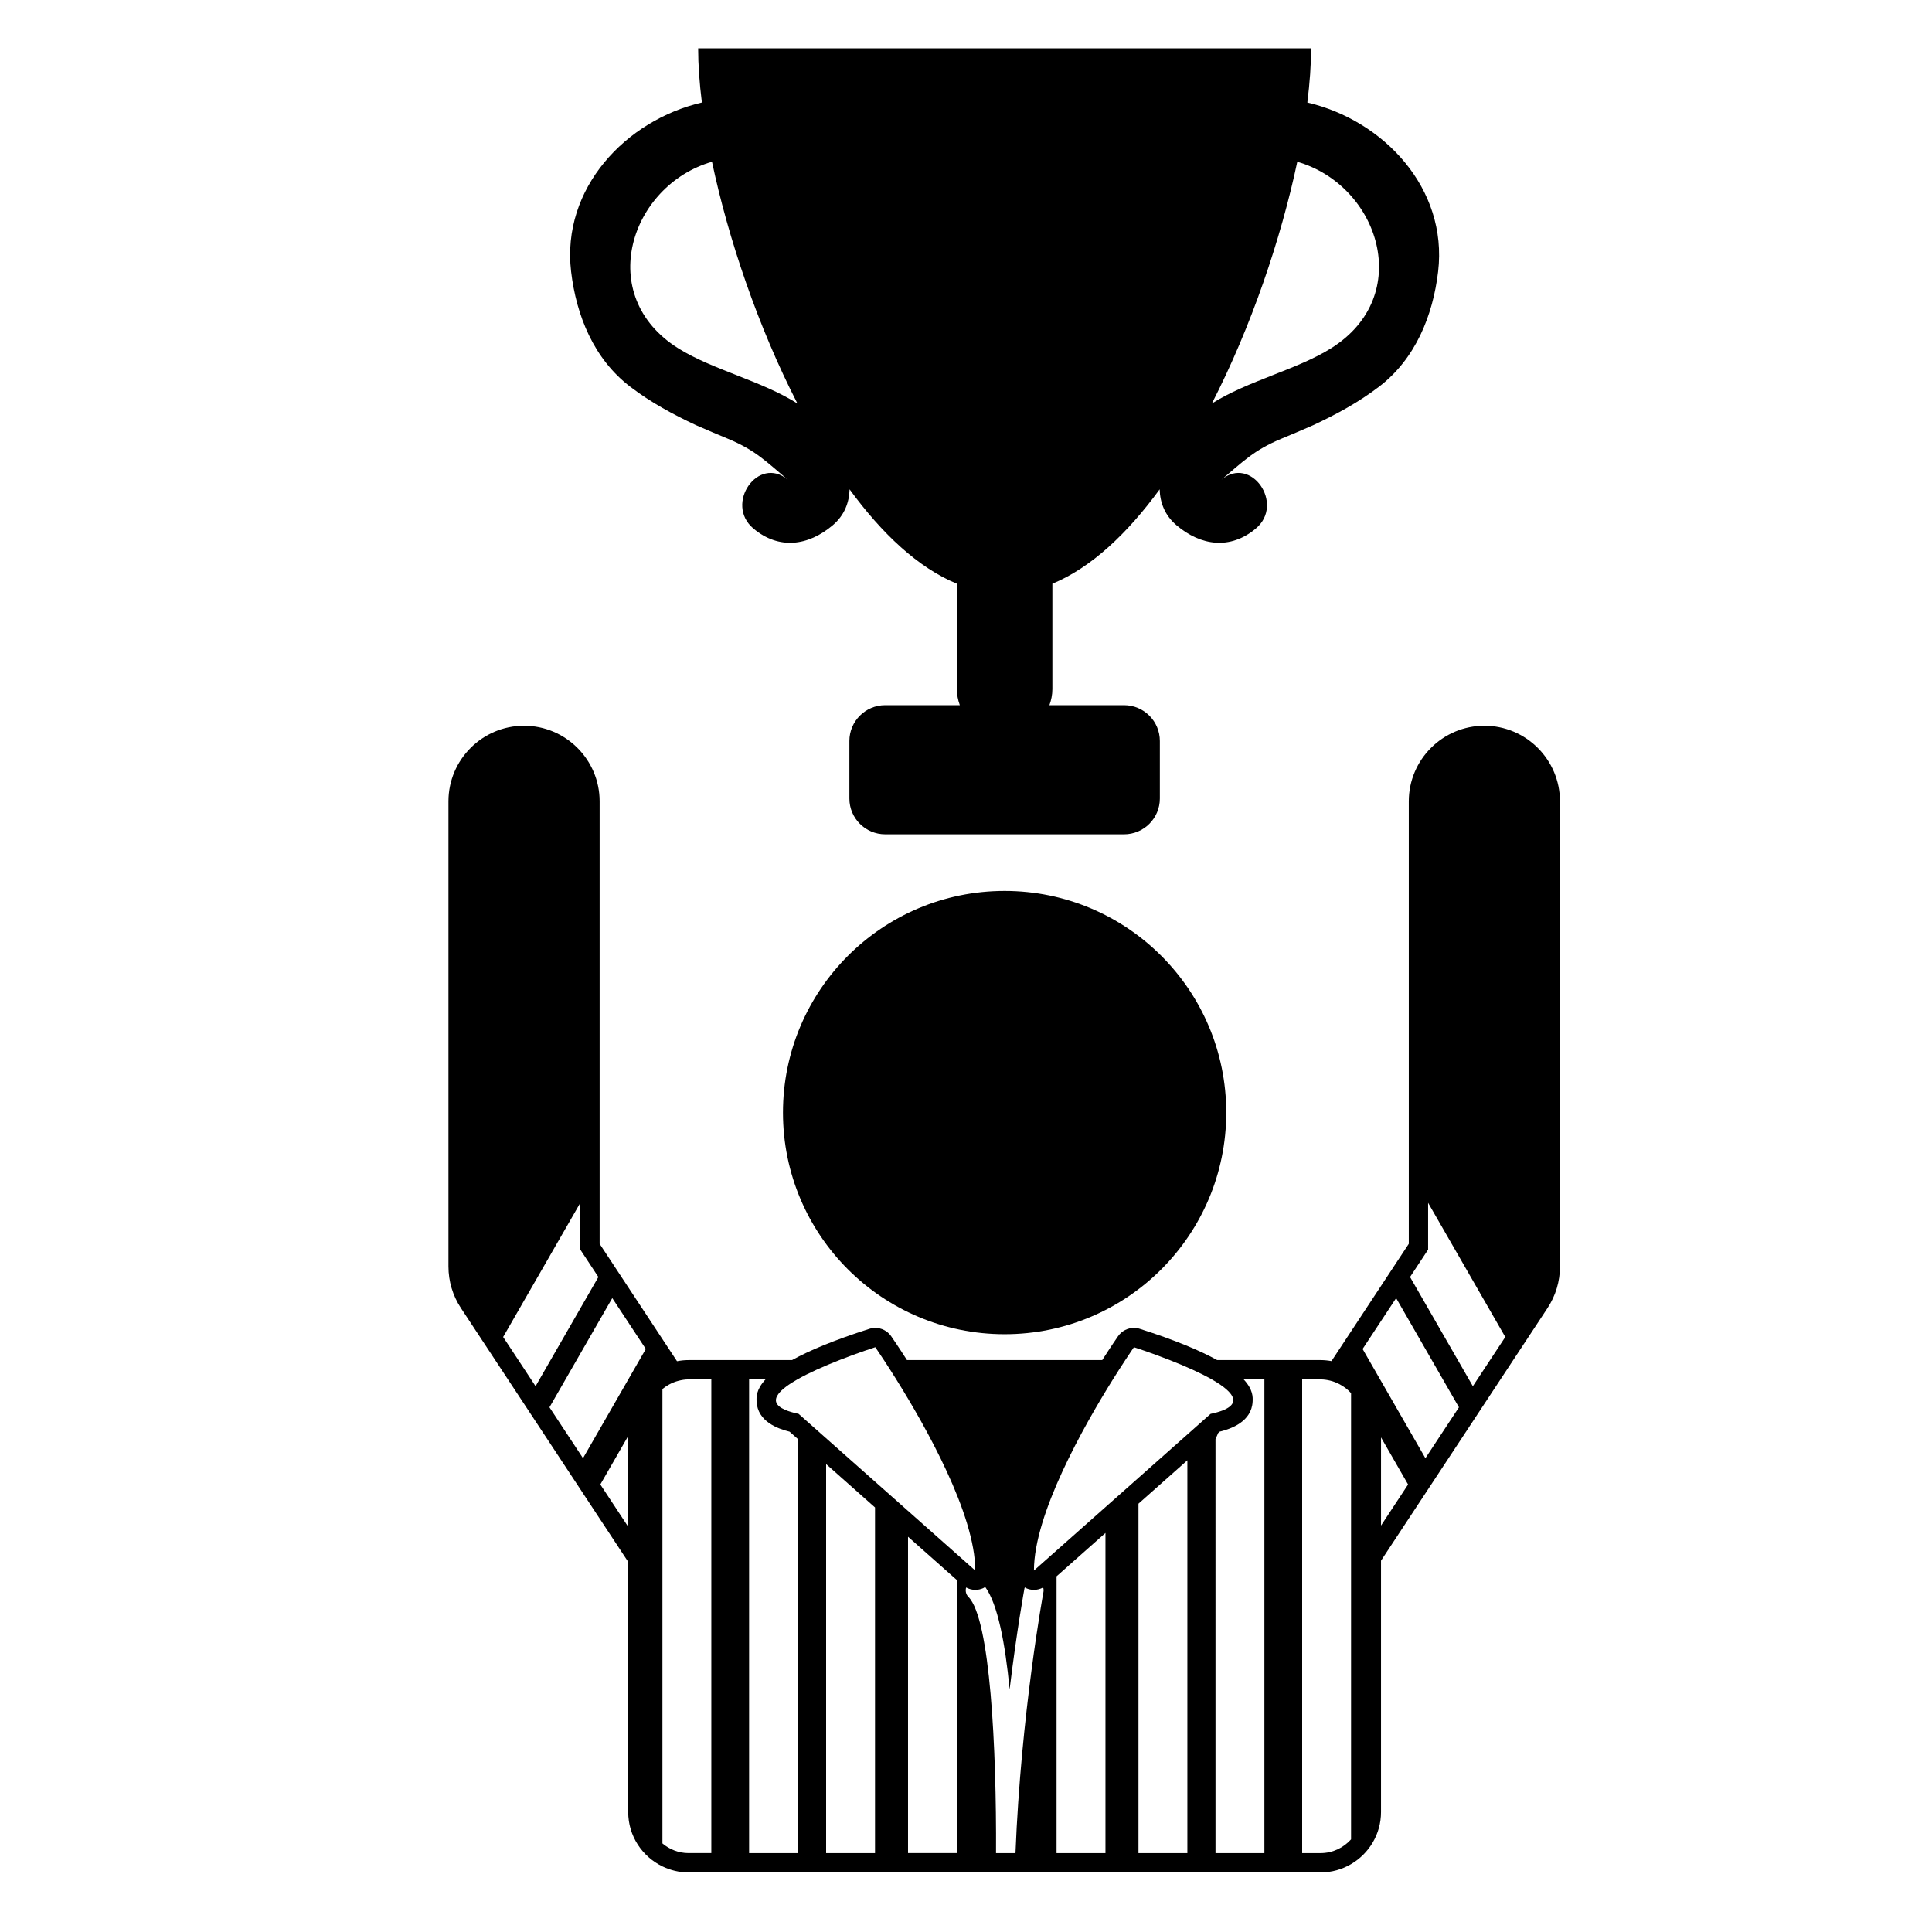 <?xml version="1.0" encoding="iso-8859-1"?>
<!-- Generator: Adobe Illustrator 17.1.0, SVG Export Plug-In . SVG Version: 6.00 Build 0)  -->
<!DOCTYPE svg PUBLIC "-//W3C//DTD SVG 1.1//EN" "http://www.w3.org/Graphics/SVG/1.1/DTD/svg11.dtd">
<svg version="1.1" id="Capa_1" xmlns="http://www.w3.org/2000/svg" xmlns:xlink="http://www.w3.org/1999/xlink" x="0px" y="0px"
	 viewBox="0 0 200 200" style="enable-background:new 0 0 200 200;" xml:space="preserve">
<g>
	<path d="M153.662,75.13c-4.314,0-7.824,3.51-7.824,7.825v38.084v0.774v6.946l-0.748,1.134l-0.238,0.361l-1.44,2.185l-0.353,0.536
		l-2.765,4.196l-0.353,0.536l-1.793,2.721l-0.313,0.475c-0.364-0.066-0.738-0.106-1.121-0.106h-1.667H134.8h-2.28h-1.631h-1.502
		h-3.386c-1.734-0.961-4.277-2.046-8.008-3.237c-0.2-0.064-0.406-0.095-0.608-0.095c-0.641,0-1.259,0.309-1.641,0.856
		c-0.101,0.145-0.734,1.059-1.64,2.476H93.89c-0.906-1.417-1.539-2.331-1.64-2.476c-0.381-0.546-0.999-0.856-1.641-0.856
		c-0.203,0-0.407,0.031-0.608,0.095c-3.731,1.191-6.275,2.276-8.008,3.237h-2.944h-1.502H75.39h-1.754h-0.247h-2.11
		c-0.409,0-0.808,0.042-1.195,0.118l-0.321-0.487l-1.793-2.721l-0.353-0.536l-2.766-4.196l-0.353-0.536l-1.44-2.185l-0.238-0.361
		l-0.747-1.134v-6.947v-0.774V82.955c0-4.314-3.51-7.825-7.825-7.825s-7.825,3.51-7.825,7.825v48.151
		c0,1.536,0.447,3.025,1.292,4.306l3.253,4.936l0.238,0.361l2.881,4.371l0.238,0.361l1.44,2.185l0.353,0.536l2.766,4.196
		l0.353,0.536l1.793,2.721l3.119,4.732l0.882,1.339v25.9c0,2.476,1.451,4.613,3.543,5.624c0.82,0.396,1.735,0.625,2.705,0.625h2.357
		h3.911h5.062h2.911h5.062h3.417h5.062h3.997h2.029h4.288h5.062h3.417h5.062h2.911h5.062h3.911h1.914
		c1.149,0,2.223-0.317,3.149-0.86c1.851-1.086,3.1-3.092,3.1-5.389v-26.025l0.8-1.214l3.119-4.732l1.793-2.721l0.353-0.536
		l2.766-4.196l0.353-0.536l1.44-2.185l0.238-0.361l2.881-4.371l0.238-0.361l3.253-4.936c0.845-1.281,1.291-2.77,1.291-4.307V82.955
		C161.486,78.64,157.977,75.13,153.662,75.13z M155.588,138.768l-2.881,4.371l-0.238,0.361l-6.501-11.305l0.238-0.361l1.632-2.476
		v-4.068v-0.774l7.988,13.891L155.588,138.768z M150.677,146.221l-2.766,4.196l-0.353,0.536l-6.501-11.305l0.353-0.536l2.765-4.196
		l0.353-0.536l6.501,11.305L150.677,146.221z M134.8,191.833v-47.072v-1.964h1.786h0.127c0.341,0,0.668,0.051,0.986,0.127
		c0.338,0.081,0.656,0.209,0.958,0.365c0.457,0.238,0.864,0.55,1.205,0.93v9.345v1.277v3.866v3.865v27.839
		c-0.779,0.866-1.895,1.422-3.149,1.422H134.8z M103.108,191.833c0.056-10.854-0.606-24.271-2.855-26.52
		c-0.266-0.266-0.336-0.64-0.24-0.978c0.293,0.158,0.618,0.246,0.948,0.246c0.277,0,0.557-0.058,0.82-0.176
		c0.075-0.034,0.134-0.088,0.203-0.129c1.299,1.761,2.076,5.851,2.53,10.609c0.76-6.233,1.523-10.38,1.538-10.462
		c0.007-0.036,0.029-0.063,0.039-0.097c0.043,0.024,0.078,0.058,0.124,0.079c0.263,0.118,0.542,0.176,0.82,0.176
		c0.332,0,0.658-0.088,0.952-0.248c0.042,0.145,0.061,0.297,0.032,0.456c-0.027,0.142-2.336,12.698-2.897,27.044H103.108z
		 M60,150.416l-2.766-4.196l-0.353-0.536l6.501-11.305l0.353,0.536l2.765,4.196l0.353,0.536l-6.501,11.305L60,150.416z
		 M55.204,143.139l-2.881-4.371l-0.238-0.361l7.989-13.891v0.774v4.069l1.631,2.475l0.238,0.361l-6.501,11.305L55.204,143.139z
		 M65.031,148.656v9.393l-2.885-4.377L65.031,148.656z M68.574,160.61v-3.866v-3.866v-0.229v-8.853
		c0.217-0.181,0.451-0.339,0.702-0.475c0.298-0.161,0.614-0.29,0.949-0.377c0.339-0.087,0.688-0.148,1.054-0.148h0.045h2.312v1.05
		v47.986h-2.357c-1.033,0-1.968-0.385-2.705-1V160.61z M77.547,142.796h1.701c-0.987,1.062-0.948,1.847-0.925,2.3
		c0.107,2.07,2.207,2.812,3.411,3.108l0.873,0.774l0.002,0.006v42.848h-5.062V142.796z M86.902,140.796
		c2.012-0.79,3.707-1.331,3.707-1.331s0.341,0.49,0.894,1.331c0.192,0.292,0.409,0.627,0.648,1c0.197,0.308,0.409,0.643,0.632,1
		c3.035,4.859,8.176,13.947,8.176,19.784l-18.286-16.216c-0.581-0.121-1.029-0.26-1.383-0.412c-1.05-0.451-1.171-1.023-0.714-1.642
		c0.361-0.489,1.076-1.007,1.968-1.514c0.601-0.342,1.279-0.679,1.983-1C85.316,141.437,86.131,141.099,86.902,140.796z
		 M116.49,140.796c0.553-0.842,0.894-1.331,0.894-1.331s1.695,0.542,3.707,1.331c0.771,0.302,1.586,0.641,2.373,1
		c0.704,0.321,1.383,0.658,1.983,1c1.19,0.678,2.066,1.372,2.203,1.994c0.065,0.296-0.042,0.575-0.36,0.828
		c-0.361,0.287-0.989,0.542-1.971,0.746l-18.286,16.216c0-5.837,5.14-14.926,8.176-19.784c0.223-0.357,0.435-0.692,0.632-1
		C116.081,141.423,116.298,141.089,116.49,140.796z M85.52,151.562l5.062,4.489v35.782H85.52V151.562z M93.999,159.081l5.062,4.489
		v28.262h-5.062V159.081z M109.375,163.178l5.062-4.489v33.144h-5.062V163.178z M117.854,155.659l5.062-4.489v40.664h-5.062V155.659
		z M125.827,148.985l0.281-0.645l0.152-0.135c1.204-0.296,3.304-1.037,3.411-3.108c0.023-0.453,0.062-1.238-0.925-2.3h2.144v49.037
		h-5.062V148.985z M142.963,148.8l2.802,4.873l-2.802,4.252V148.8z"/>
	<path d="M65.253,40.044c2.129,1.621,4.384,2.84,6.798,3.971c1.106,0.485,2.218,0.957,3.334,1.418
		c2.81,1.177,3.898,2.32,6.171,4.229c-3.057-2.566-6.594,2.506-3.562,5.051c2.633,2.211,5.673,1.807,8.208-0.338
		c1.208-1.023,1.705-2.338,1.746-3.72c3.356,4.594,7.107,8.122,11.105,9.77V71.34c0,0.585,0.12,1.138,0.306,1.66h-7.723
		c-2.048,0-3.708,1.66-3.708,3.708v5.952c0,2.048,1.66,3.708,3.708,3.708h24.723c2.048,0,3.708-1.66,3.708-3.708v-5.952
		c0-2.048-1.66-3.708-3.708-3.708h-7.723c0.187-0.521,0.306-1.074,0.306-1.66V60.425c3.999-1.648,7.749-5.177,11.105-9.77
		c0.041,1.383,0.538,2.698,1.746,3.72c2.535,2.145,5.575,2.548,8.208,0.338c3.032-2.545-0.505-7.617-3.562-5.051
		c2.273-1.909,3.361-3.052,6.171-4.229c1.116-0.46,2.228-0.933,3.334-1.418c2.415-1.131,4.67-2.35,6.798-3.971
		c3.78-2.878,5.594-7.368,6.133-11.939c1.014-8.608-5.657-15.658-13.539-17.494c0.254-2.033,0.387-3.922,0.387-5.611H72.272
		c0,1.689,0.133,3.578,0.387,5.611c-7.882,1.836-14.553,8.886-13.539,17.494C59.659,32.676,61.474,37.166,65.253,40.044z
		 M134.295,16.745c8.464,2.444,12.196,13.868,3.489,19.315c-3.56,2.227-8.59,3.346-12.334,5.715
		C129.519,33.848,132.61,24.715,134.295,16.745z M73.705,16.745c1.685,7.97,4.777,17.104,8.846,25.03
		c-3.744-2.369-8.775-3.488-12.334-5.715C61.509,30.613,65.24,19.189,73.705,16.745z"/>
	<circle cx="103.997" cy="115.174" r="22.944"/>
</g>
</svg>
